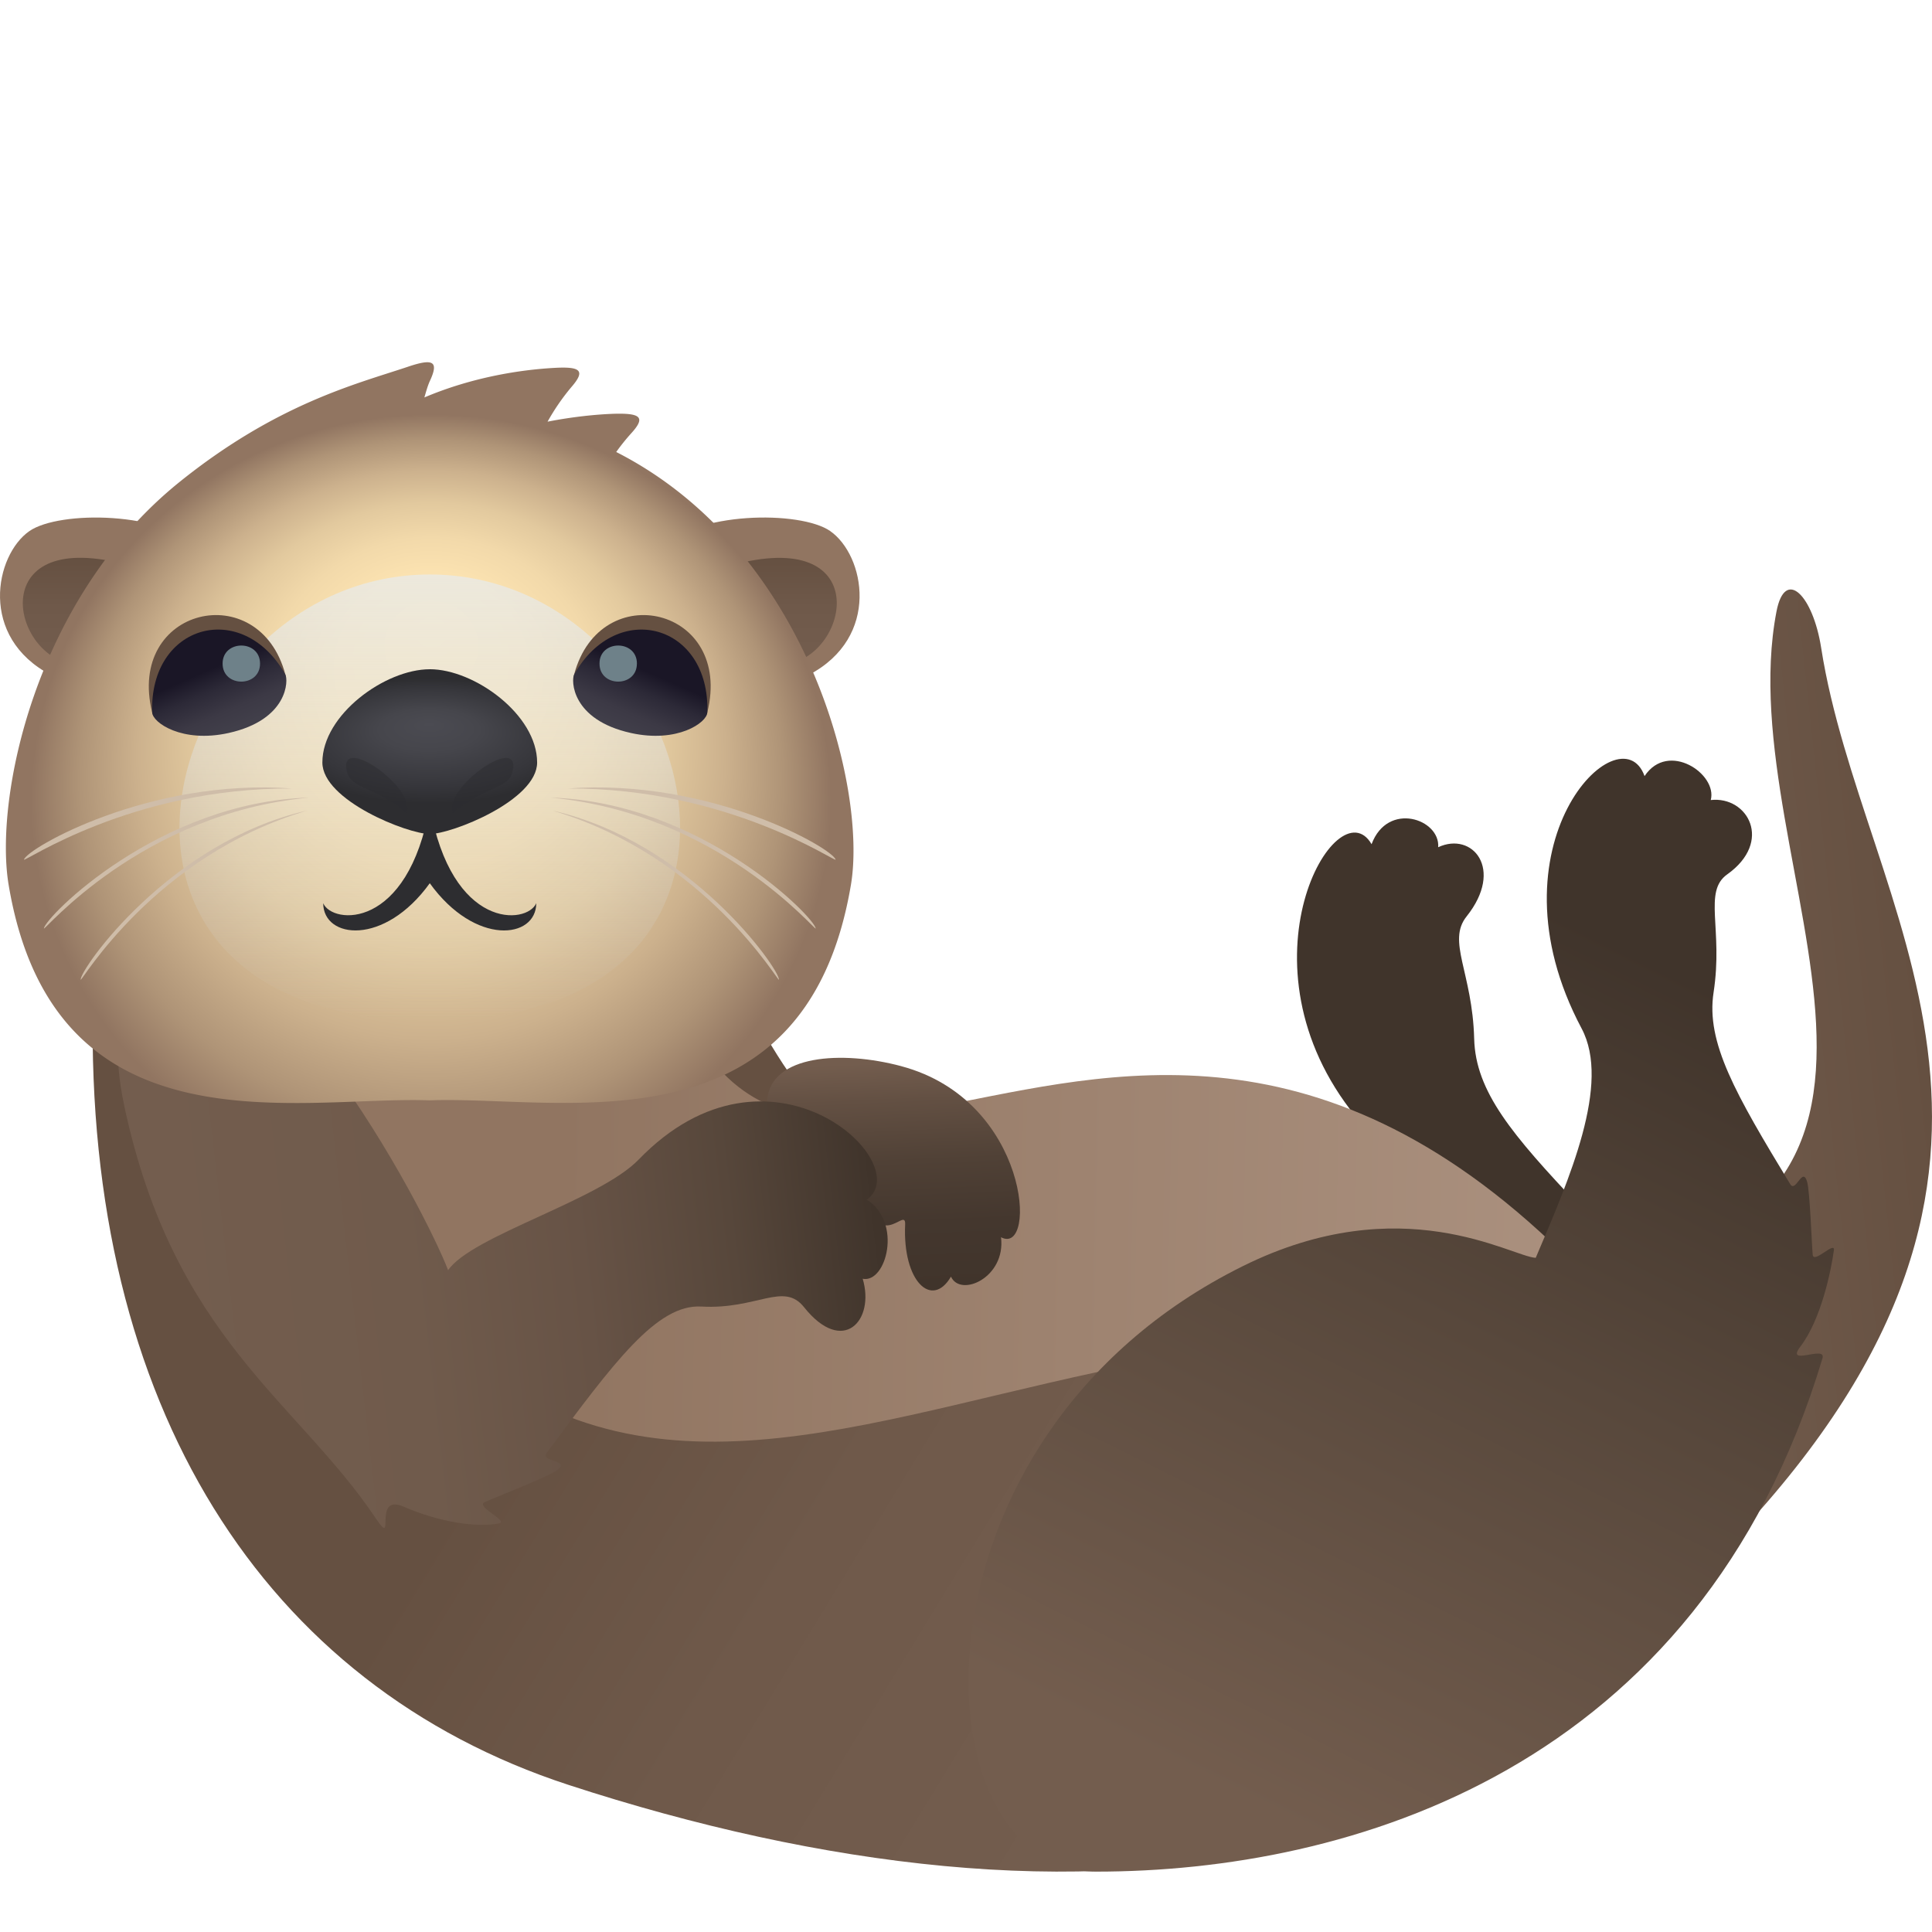 <svg xmlns="http://www.w3.org/2000/svg" xml:space="preserve" style="enable-background:new 0 0 64 64" viewBox="0 0 64 64"><path d="M44.796 45.08c.637-2.977 1.356-6.56.119-8.085-4.116-5.073-.614-10.991.52-9.03.534-1.43 2.275-.835 2.207.1 1.134-.527 2.193.723.942 2.291-.663.828.192 1.852.25 4.054.046 1.749 1.25 3.174 3.499 5.554 3.852 4.08-8.852 11.261-7.537 5.116z" style="fill:#40342b"/><linearGradient id="a" x1="67.312" x2="82.107" y1="89.874" y2="89.874" gradientTransform="rotate(-6.174 -438.724 231.668)" gradientUnits="userSpaceOnUse"><stop offset="0" style="stop-color:#735d4e"/><stop offset=".534" style="stop-color:#6f594a"/><stop offset="1" style="stop-color:#655041"/></linearGradient><path d="M58.848 20.258c-1.635 8.506 7.649 20.502-7.55 22.178-4.619.509 4.072 10.744 6.19 8.49 11.823-12.574 4.203-20.747 2.84-29.468-.272-1.742-1.197-2.671-1.48-1.2z" style="fill-rule:evenodd;clip-rule:evenodd;fill:url(#a)"/><path d="M21.741 32.485c1.612-4.175 4.05 4.32 5.797 4.263-3.697 2.8-3.879 2.09-5.797-4.263z" style="fill:#655041"/><linearGradient id="b" x1="36.31" x2="70.465" y1="91.034" y2="95.479" gradientTransform="rotate(-6.174 -438.724 231.668)" gradientUnits="userSpaceOnUse"><stop offset="0" style="stop-color:#917561"/><stop offset="1" style="stop-color:#ab917f"/></linearGradient><path d="M21.48 30.232c-.462-1.899-15.803 1.8-15.58 3.734C8.93 60.2 49.965 52.156 56.133 46.672c-17.226-23.897-30.367 1.173-34.652-16.44z" style="fill:url(#b)"/><linearGradient id="c" x1="29.467" x2="55.735" y1="86.662" y2="106.849" gradientTransform="rotate(-6.174 -438.724 231.668)" gradientUnits="userSpaceOnUse"><stop offset=".295" style="stop-color:#655041"/><stop offset=".623" style="stop-color:#6f594a"/><stop offset="1" style="stop-color:#735d4e"/></linearGradient><path d="M8.452 34.574c-.776-1.779-5.338-3.242-5.376-1.286C2.823 46.58 8.75 55.833 18.833 59.127c16.816 5.493 33.929 4.017 37.3-12.455-21.41-9.383-35.944 14.8-47.68-12.098z" style="fill:url(#c)"/><linearGradient id="d" x1="-8.829" x2="-10.505" y1="-22.03" y2="-29.315" gradientTransform="rotate(10.469 -342.606 221.097)" gradientUnits="userSpaceOnUse"><stop offset="0" style="stop-color:#40342b"/><stop offset=".284" style="stop-color:#44372e"/><stop offset=".56" style="stop-color:#504136"/><stop offset=".833" style="stop-color:#635043"/><stop offset="1" style="stop-color:#735d4e"/></linearGradient><path d="M29.86 35.32c4.256 1.138 4.507 6.31 3.3 5.665.164 1.336-1.342 2.003-1.658 1.305-.626 1.072-1.605.169-1.518-1.727.03-.664-.942 1.196-1.469-1.417-.41-2.036-3.13-2.375-3.102-2.708.127-1.5 2.475-1.647 4.447-1.119z" style="fill:url(#d)"/><linearGradient id="e" x1="47.003" x2="23.488" y1="85.154" y2="85.154" gradientTransform="rotate(-6.569 -361.104 220.106)" gradientUnits="userSpaceOnUse"><stop offset="0" style="stop-color:#40342b"/><stop offset=".009" style="stop-color:#41352c"/><stop offset=".204" style="stop-color:#57473b"/><stop offset=".417" style="stop-color:#675346"/><stop offset=".66" style="stop-color:#705b4c"/><stop offset="1" style="stop-color:#735d4e"/></linearGradient><path d="M12.449 50.297c-2.6-3.88-6.688-5.98-8.328-13.642-1.496-6.986 5.301-4.054 6.706-1.498 2.159 2.89 3.682 6.036 4.017 6.92.78-1.14 5.004-2.312 6.312-3.664 4.351-4.502 9.23.134 7.558 1.328 1.187.75.646 2.775-.136 2.62.414 1.392-.659 2.554-1.944.94-.679-.852-1.557.085-3.405-.02-1.467-.083-2.89 1.844-5.12 4.85-.227.308.82.22.334.579-.287.211-2.037.89-2.39 1.052-.316.146.832.637.476.704-.731.139-1.952-.032-3.157-.555-1.061-.46-.23 1.422-.923.386z" style="fill:url(#e)"/><linearGradient id="f" x1="68.862" x2="91.136" y1="163.876" y2="137.399" gradientTransform="rotate(-13.663 -372.972 232.452)" gradientUnits="userSpaceOnUse"><stop offset=".06" style="stop-color:#735d4e"/><stop offset=".556" style="stop-color:#58483c"/><stop offset=".955" style="stop-color:#40342b"/></linearGradient><path d="M60.373 44.992C56.273 58.662 44.655 62 36.31 62c-6.014 0-6.615-14.37 4.863-20.059 5.268-2.61 8.892-.313 9.7-.274 1.12-2.631 2.495-5.765 1.52-7.597-3.24-6.094 1.292-10.573 2.085-8.361.784-1.181 2.423-.067 2.193.793 1.226-.137 2.07 1.379.545 2.463-.806.572-.128 1.81-.451 3.907-.258 1.666.73 3.37 2.538 6.354.186.305.408-.613.562-.071.09.32.15 2.05.183 2.408.029.32.747-.472.702-.146-.092.67-.422 2.29-1.107 3.186-.525.685.863-.059.729.389z" style="fill:url(#f)"/><path d="M27.501 17.591c-.987-.684-4.49-.659-5.683.61-.333.353 4.448 4.43 4.966 4.161 2.41-1.256 1.858-3.977.717-4.77z" style="fill:#917561"/><linearGradient id="g" x1="25.73" x2="25.73" y1="21.967" y2="18.48" gradientUnits="userSpaceOnUse"><stop offset="0" style="stop-color:#735d4e"/><stop offset=".534" style="stop-color:#6f594a"/><stop offset="1" style="stop-color:#655041"/></linearGradient><path d="M23.74 18.871c-.002 1.085 1.473 3.115 2.505 3.096 2.027-.564 2.606-4.77-2.505-3.096z" style="fill:url(#g)"/><path d="M.975 17.592c.989-.685 4.485-.66 5.681.61.334.354-4.445 4.431-4.966 4.159-2.409-1.255-1.857-3.976-.715-4.769z" style="fill:#917561"/><linearGradient id="h" x1="2.746" x2="2.746" y1="21.968" y2="18.477" gradientUnits="userSpaceOnUse"><stop offset="0" style="stop-color:#735d4e"/><stop offset=".534" style="stop-color:#6f594a"/><stop offset="1" style="stop-color:#655041"/></linearGradient><path d="M4.736 18.87c.001 1.084-1.475 3.116-2.507 3.098-2.027-.565-2.603-4.775 2.507-3.099z" style="fill:url(#h)"/><radialGradient id="i" cx="14.035" cy="30.415" r="13.224" fx="14.049" fy="24.412" gradientTransform="matrix(1.002 0 0 .968 .217 -2.908)" gradientUnits="userSpaceOnUse"><stop offset="0" style="stop-color:#ffe6b3"/><stop offset=".235" style="stop-color:#fce3b1"/><stop offset=".417" style="stop-color:#f2d9aa"/><stop offset=".581" style="stop-color:#e2c99e"/><stop offset=".735" style="stop-color:#ccb18d"/><stop offset=".88" style="stop-color:#af9477"/><stop offset="1" style="stop-color:#917561"/></radialGradient><path d="M20.413 14.973a6.96 6.96 0 0 1 .487-.608c.503-.547.323-.683-.568-.658-.589.021-1.357.098-2.193.261a7.34 7.34 0 0 1 .784-1.14c.487-.558.311-.693-.582-.64-1.064.06-2.67.293-4.283.978.056-.189.108-.384.183-.548.31-.664.095-.749-.746-.463-1.695.567-4.326 1.218-7.55 3.813-4.8 3.866-6.138 10.484-5.659 13.343 1.506 8.994 9.611 6.981 13.948 7.14 4.345-.167 12.437 1.853 13.954-7.14.539-3.177-1.412-11.102-7.775-14.338z" style="fill:url(#i)"/><linearGradient id="j" x1="178.365" x2="178.365" y1="-471.161" y2="-485.941" gradientTransform="translate(-164.129 504.972)" gradientUnits="userSpaceOnUse"><stop offset="0" style="stop-color:#cfd8dd;stop-opacity:0"/><stop offset=".565" style="stop-color:#e0e6ea;stop-opacity:.396"/><stop offset="1" style="stop-color:#e6ebef;stop-opacity:.7"/></linearGradient><path d="M14.237 19.031c-8.916 0-13.006 14.784 0 14.78 13.006.004 8.915-14.78 0-14.78z" style="fill:url(#j)"/><path d="M14.237 26.704c-.722 4.132-3.232 3.921-3.53 3.216 0 1.18 2.02 1.433 3.53-.662 1.509 2.094 3.527 1.844 3.527.662-.3.707-2.804.915-3.527-3.216z" style="fill:#2d2d30"/><path d="M19.02 22.34c-.25.94 4.177 2.206 4.41 1.263.866-3.491-3.545-4.506-4.41-1.263z" style="fill:#655041"/><linearGradient id="k" x1="-235.806" x2="-235.806" y1="-157.472" y2="-161.427" gradientTransform="matrix(.64 .28 -.357 .817 115.453 218.937)" gradientUnits="userSpaceOnUse"><stop offset="0" style="stop-color:#413f4a"/><stop offset=".177" style="stop-color:#3c3945"/><stop offset=".409" style="stop-color:#2c2937"/><stop offset=".6" style="stop-color:#1a1626"/></linearGradient><path d="M23.43 23.603c-.01.33-.982 1.021-2.528.679-1.983-.439-1.986-1.757-1.881-1.942 1.418-2.506 4.505-1.676 4.41 1.263z" style="fill:url(#k)"/><path d="M21.098 21.982c0 .797-1.239.797-1.239 0s1.24-.797 1.24 0z" style="fill:#6e8189"/><path d="M9.451 22.34c.25.94-4.175 2.206-4.41 1.263-.865-3.491 3.546-4.506 4.41-1.263z" style="fill:#655041"/><linearGradient id="l" x1="-1679.769" x2="-1679.769" y1="337.697" y2="333.742" gradientTransform="matrix(-.64 .28 .357 .817 -1188.713 218.937)" gradientUnits="userSpaceOnUse"><stop offset="0" style="stop-color:#413f4a"/><stop offset=".177" style="stop-color:#3c3945"/><stop offset=".409" style="stop-color:#2c2937"/><stop offset=".6" style="stop-color:#1a1626"/></linearGradient><path d="M5.042 23.603c.01.33.982 1.021 2.528.679 1.983-.439 1.986-1.757 1.881-1.942-1.418-2.506-4.505-1.676-4.41 1.263z" style="fill:url(#l)"/><path d="M7.374 21.982c0 .797 1.24.797 1.24 0s-1.24-.797-1.24 0z" style="fill:#6e8189"/><radialGradient id="m" cx="40.997" cy="166.886" r="5.49" fx="40.997" fy="165.424" gradientTransform="matrix(.898 0 0 .378 -22.6 -38.542)" gradientUnits="userSpaceOnUse"><stop offset="0" style="stop-color:#4b4b52"/><stop offset=".335" style="stop-color:#46464c"/><stop offset=".787" style="stop-color:#36363b"/><stop offset="1" style="stop-color:#2d2d30"/></radialGradient><path d="M14.236 22.17c-1.479 0-3.557 1.507-3.557 3.088 0 1.256 2.831 2.37 3.557 2.37.727 0 3.557-1.114 3.557-2.37 0-1.58-2.076-3.089-3.557-3.089z" style="fill:url(#m)"/><path d="M16.977 25.57c.335-1.328-2.34.544-1.97 1.382.979-.9 1.82-.784 1.97-1.381zm-5.482 0c-.334-1.328 2.341.544 1.97 1.382-.977-.9-1.818-.784-1.97-1.381z" style="opacity:.5;fill:#2d2d30"/><path d="M18.31 26.853c4.563 1.043 7.514 5.254 7.494 5.601-.007.113-2.425-4.099-7.493-5.6z" style="fill:#cfbda9"/><path d="M18.236 26.422c4.975.143 8.752 3.965 8.785 4.335.011.12-3.204-3.814-8.785-4.335z" style="fill:#cfbda9"/><path d="M18.807 26.12c4.728-.35 8.785 1.99 8.873 2.355.028.118-3.547-2.38-8.873-2.355zm-8.642.733c-4.563 1.043-7.514 5.254-7.493 5.601.006.113 2.424-4.099 7.493-5.6z" style="fill:#cfbda9"/><path d="M10.24 26.422c-4.976.143-8.753 3.965-8.786 4.335-.011.12 3.204-3.814 8.785-4.335z" style="fill:#cfbda9"/><path d="M9.668 26.12C4.94 25.77.883 28.11.795 28.475c-.028.118 3.547-2.38 8.873-2.355z" style="fill:#cfbda9"/></svg>
